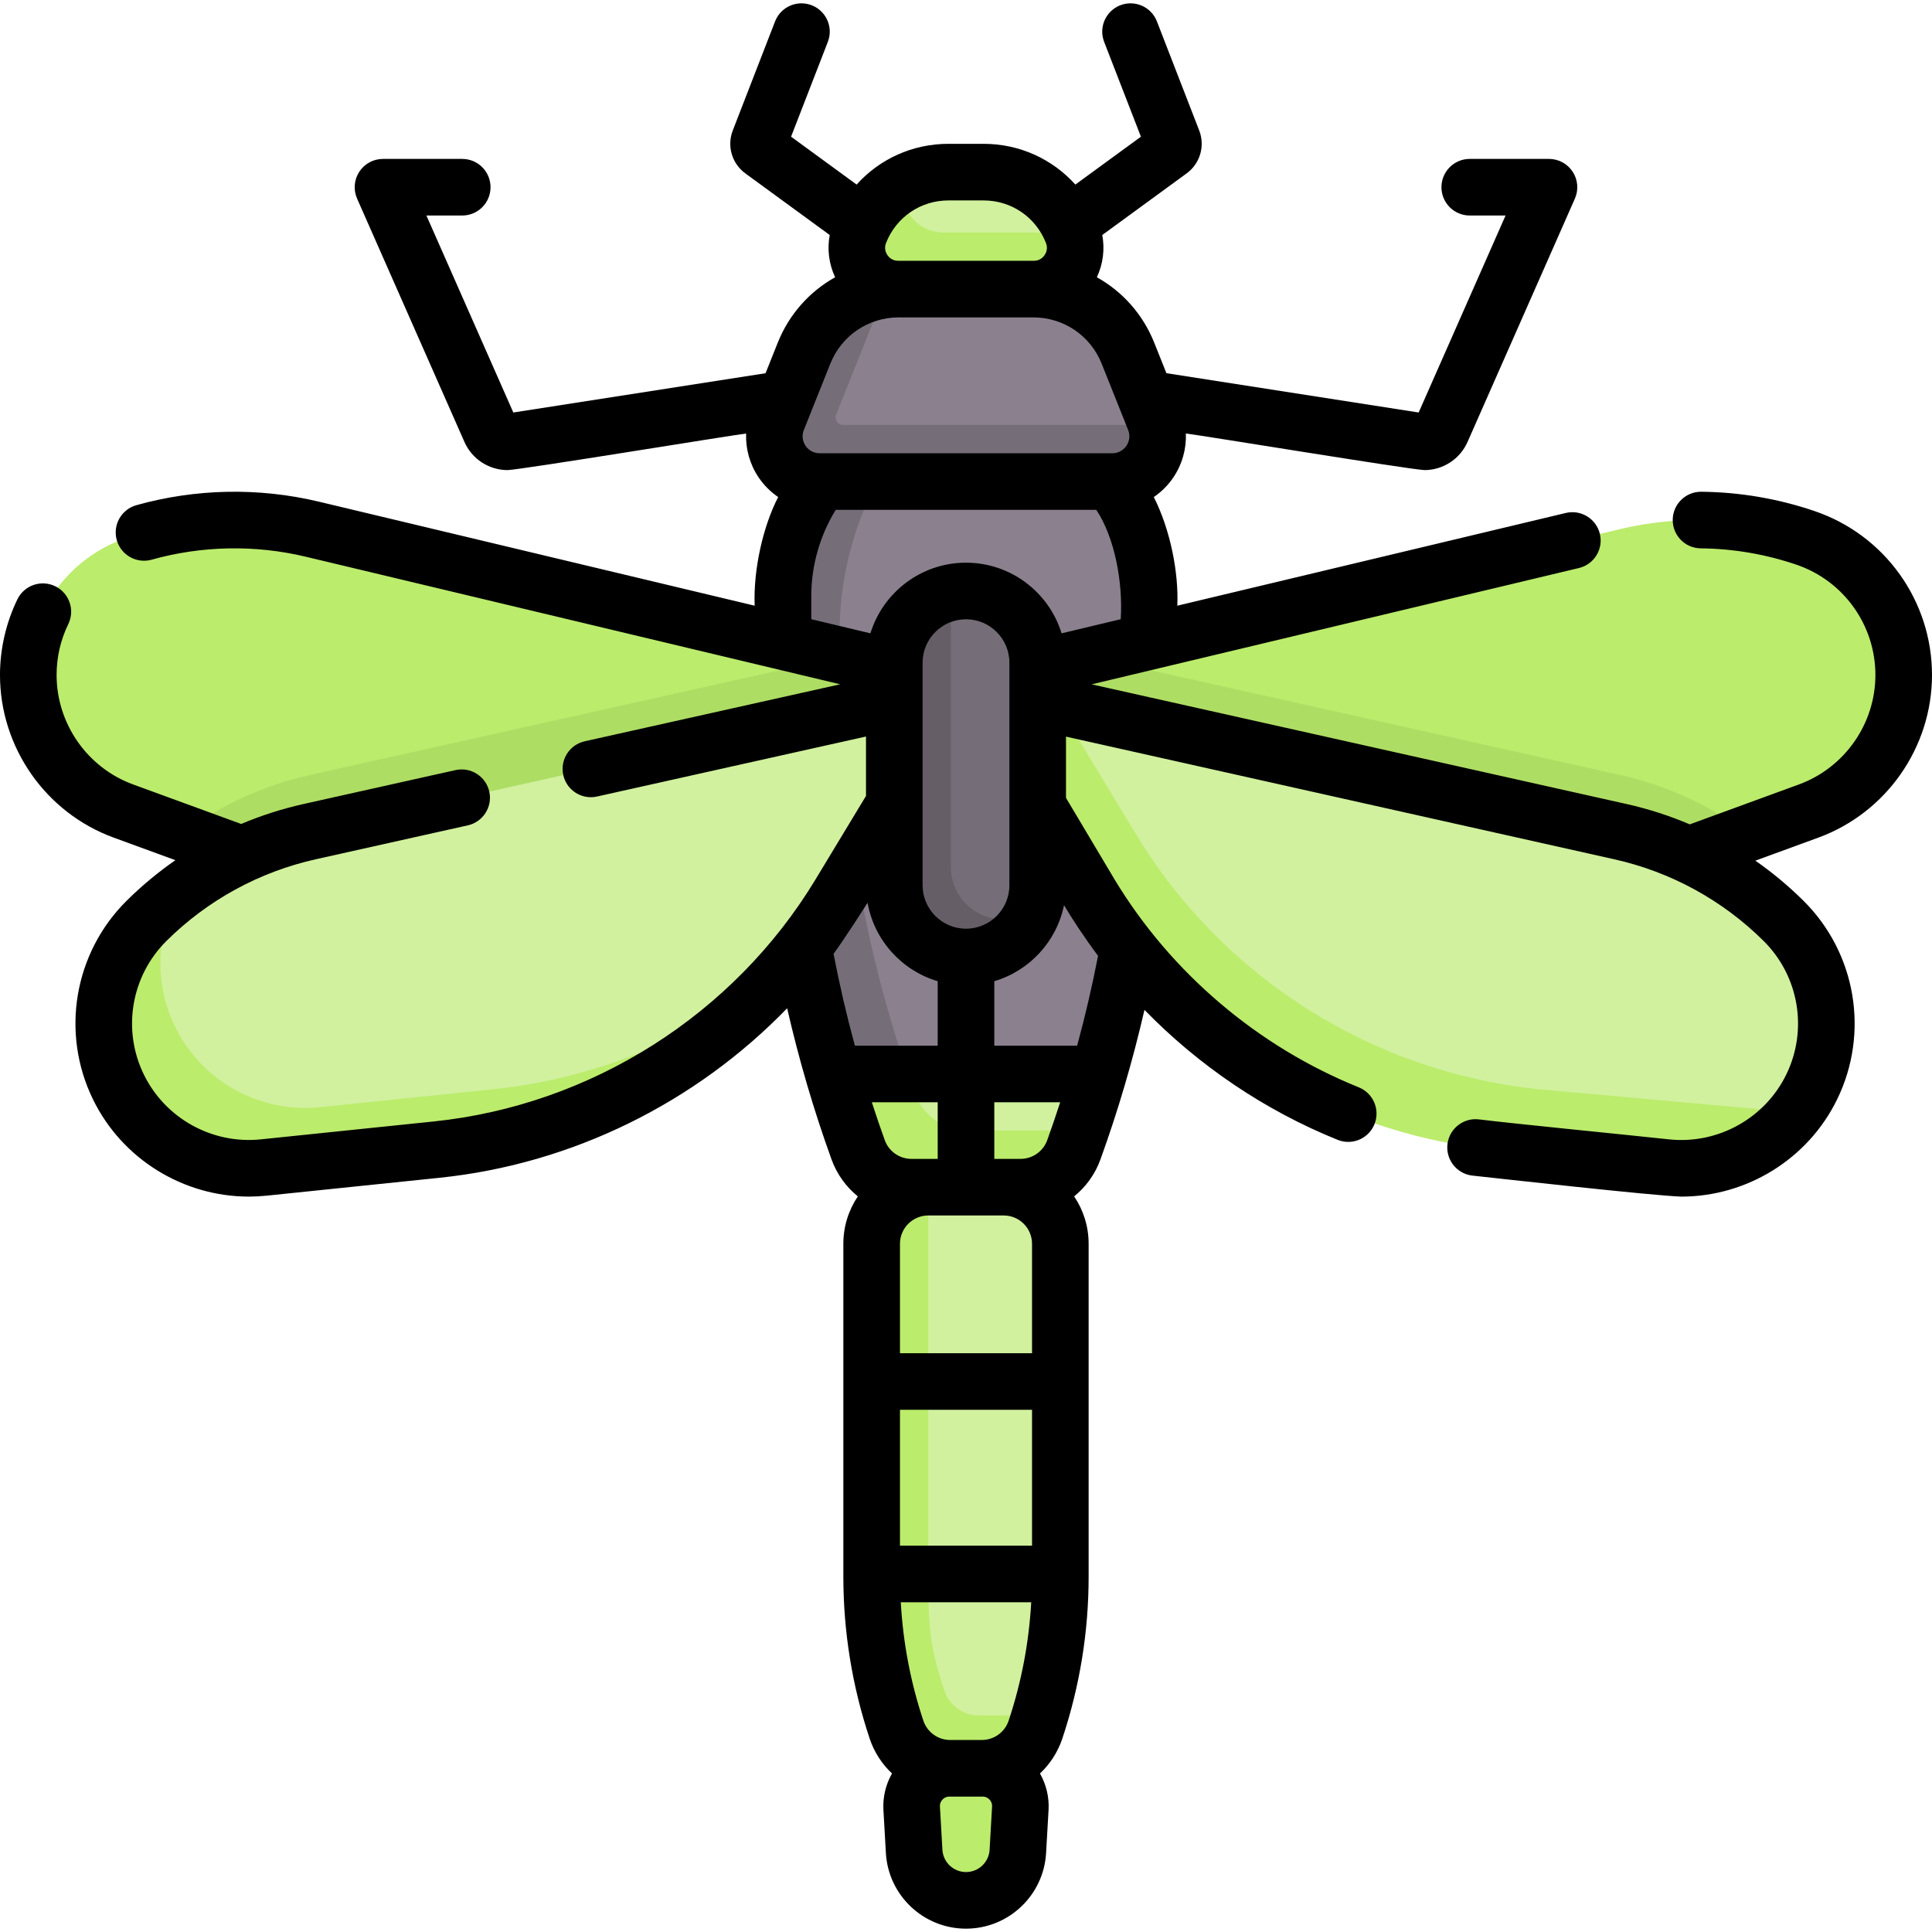 <svg id="Capa_1" enable-background="new 0 0 512 512" height="512" viewBox="0 0 512 512" width="512" xmlns="http://www.w3.org/2000/svg"><g><g><g><path d="m227.058 288.616c-8.855-30.372-14.558-65.883-14.558-97.591l-1-33.109c0-10.911 3.506-21.533 10-30.3l34.5-4 38.5 4c6.494 8.767 10 19.39 10 30.3v33.109c0 31.708-4.51 63.218-13.365 93.591l-4.76 4z" fill="#8b818e"/><path d="m235.865 269.616c-8.855-30.372-13.365-61.883-13.365-93.591v-8.126c0-12.752 2.824-25.346 8.27-36.877l2.377-5.032-15.647 1.626c-6.494 8.767-10 19.389-10 30.3v33.109c0 31.708 4.51 63.218 13.365 93.591l9.497 4 10.263-4c-1.706-4.966-3.293-9.968-4.76-15z" fill="#756e78"/></g><g><path d="m266 314.615-10-3-10 3c-8.284 0-10 12.716-10 21v88.189c0 13.784-1.824 13.184 2.535 26.261 2.042 6.125 6.82 14.551 13.276 14.551h8.377c6.456 0 9.408 0 11.45-6.125.414-1.241 3.579-2.621 3.954-3.872 2.926-9.762 4.683-19.834 5.226-30.003l-4.202-7.784 4.383-7.216v-36l-2-7.5 2-7.5v-29c.001-8.285-6.715-15.001-14.999-15.001z" fill="#d1f19e"/><path d="m259.335 454.615c-4.117 0-7.769-2.649-9.056-6.559-3.612-10.976-4.279-15.445-4.279-30.252v-103.189c-8.284 0-15 6.716-15 15v29l3 7.5-3 7.5v36l1.574 7.258-1.382 7.743c.612 11.507 2.761 22.889 6.421 33.838 2.035 6.088 7.78 10.161 14.198 10.161l4.189 3 4.189-3c6.46 0 12.192-4.139 14.234-10.268.412-1.237.796-2.481 1.17-3.729z" fill="#bbec6c"/></g><g><path d="m291.135 284.616c-1.971 6.76-4.76 15-4.76 15l-2.503 1.996c-2.148 5.941-7.789 9.9-14.106 9.9l-26.239.104c-6.318 0-11.958-3.959-14.106-9.9 0 0-1.854-7.34-3.825-14.1l15.029-3h7.875l7.5 3 7.5-3z" fill="#d1f19e"/><path d="m256.527 299.615c-6.318 0-11.958-3.959-14.107-9.9-.613-1.696-1.211-3.396-1.796-5.1h-19.76c1.971 6.76 4.157 13.463 6.556 20.1 2.148 5.941 7.789 9.9 14.106 9.9h6.973l7.5-4 7.5 4h6.973c6.318 0 11.958-3.959 14.106-9.9.613-1.696 1.211-3.396 1.796-5.1z" fill="#bbec6c"/></g><path d="m251.588 468.615h8.825c5.747 0 10.312 4.833 9.984 10.57l-.654 11.451c-.416 7.285-6.445 12.979-13.742 12.979-7.297 0-13.325-5.694-13.742-12.979l-.654-11.451c-.329-5.737 4.236-10.57 9.983-10.57z" fill="#bbec6c"/><g><g><path d="m201.649 216.685c-37.368 24.14-95.506 18.701-137.287 3.422l-15.832.615-15.827-5.787c-15.136-5.535-25.203-19.935-25.203-36.051 0-16.438 10.466-31.051 26.029-36.343 15.859-5.392 32.92-6.191 49.213-2.303l140.85 33.604 4.173 7.774z" fill="#bbec6c"/><path d="m248.095 179.687-24.503-5.846-141.5 31.551c-12.184 2.717-23.609 7.959-33.562 15.33l27.441 10.034c41.781 15.278 88.31 10.069 125.678-14.072l39.508-25.522z" fill="#aedd64"/></g><g><path d="m310.351 216.685c37.368 24.14 95.591 19.552 137.372 4.274l15.415-.115 16.158-5.909c15.137-5.535 25.204-19.935 25.204-36.051 0-16.438-10.466-31.051-26.029-36.343-15.859-5.392-32.92-6.191-49.213-2.303l-141.091 33.661-7.591 7.717z" fill="#bbec6c"/><path d="m463.139 220.843c-9.993-7.436-21.479-12.72-33.731-15.452l-141.242-31.493-24.698 5.893 6.555 10.841 40.328 26.052c37.368 24.14 83.897 29.35 125.678 14.072z" fill="#aedd64"/></g><g><path d="m256 181.615-33.471 55.35c-3.257 5.387-6.852 10.509-10.739 15.354 0 0-34.535 40.469-99.216 46.767l-45.842 4.744c-16.036 1.66-30.924-17.851-30.924-17.851-7.209-14.765 2.894-37.106 2.894-37.106 2.671-2.648 5.654-9.961 8.618-12.235 10.234-7.853 22.091-13.419 34.773-16.246z" fill="#d1f19e"/><path d="m130.7 288.666-45.842 4.744c-16.036 1.66-31.403-6.865-38.471-21.341-5.59-11.45-5.04-24.675.932-35.431-2.964 2.274-5.795 4.735-8.466 7.383-11.673 11.571-14.675 29.283-7.466 44.048 7.068 14.476 22.434 23 38.471 21.341l45.842-4.744c38-3.933 72.52-22.965 96.091-52.347-22.181 20.244-50.512 33.182-81.091 36.347z" fill="#bbec6c"/></g><g><path d="m264.319 188.703 24.085 39.234c23.012 38.055 56.955 64.725 101.222 69.306l45.842 4.744c13.35 1.382 32.407 3.126 40.428-7.167 1.614-2.071 3.033-4.327 4.217-6.751 7.209-14.765 4.207-32.477-7.466-44.048-11.895-11.791-26.884-19.983-43.239-23.63l-148.854-33.19z" fill="#d1f19e"/><path d="m407.8 288.666c-44.267-4.581-83.818-29.646-106.83-67.7l-20.417-33.764-25.053-5.586 33.471 55.35c23.012 38.055 62.563 63.119 106.83 67.7l45.842 4.744c13.35 1.382 26.234-4.297 34.254-14.589z" fill="#bbec6c"/></g></g><g><path d="m255.5 250.107c-10.493 0-16.287-12.358-16.287-22.851l.17-43.234c0-9.121 4.044-25.143 12.616-26.981 1.29-.277 2.628-.426 4.001-.426 10.493 0 19 8.507 19 19v59c0 3.257-.821 6.322-2.265 9.001-3.208 5.953-17.235 6.491-17.235 6.491z" fill="#756e78"/><path d="m265.786 243.615c-7.614 0-13.786-6.172-13.786-13.786l-.001-72.788c-8.571 1.838-14.999 9.454-14.999 18.574v58.503c0 10.369 8.096 19.203 18.461 19.49 7.462.207 13.986-3.892 17.274-9.992z" fill="#665e66"/></g><g><path d="m268.862 75.295-28.713.046c-7.722 0-12.521-7.037-9.702-14.226l.596-1.008c2.216-5.652 8.216-11.404 8.216-11.404 3.632-1.981 7.766-3.088 12.087-3.088h9.31c10.391 0 19.719 6.354 23.512 16.029 2.819 7.189-7.584 13.651-15.306 13.651z" fill="#d1f19e"/><path d="m284.168 61.644-15.423-.028h-18.713c-6.989 0-11.976-6.374-10.774-12.912-5.104 2.783-9.214 7.298-11.43 12.95-2.819 7.189 2.481 14.962 10.204 14.962l17.308 5.492 18.627-5.492c7.723-.001 13.02-7.783 10.201-14.972-.005-.013.005.013 0 0z" fill="#bbec6c"/></g><g><path d="m286.872 125.99-66.638-.733c-8.486 0-14.291-8.568-11.145-16.449l2.464-6.019c3.674-9.202 13.569-24.74 23.227-25.953 1.11-.139 2.235-.22 3.374-.22h35.693c11.047 0 20.98 6.73 25.076 16.989l7.011 17.562c.192.481.35.965.476 1.449 1.95 7.446-11.569 13.374-19.538 13.374z" fill="#8b818e"/><path d="m221.594 109.874 13.185-33.039c-9.657 1.214-18.028 7.568-21.702 16.77l-7.011 17.562c-3.146 7.881 2.659 16.449 11.145 16.449h77.577c7.968 0 13.571-7.554 11.621-15h-82.958c-1.413-.001-2.381-1.429-1.857-2.742z" fill="#756e78"/></g></g><path d="m512 178.884c0-19.657-12.504-37.116-31.115-43.443-9.688-3.294-19.787-5.018-30.019-5.123-.026 0-.053 0-.079 0-4.105 0-7.455 3.308-7.498 7.423-.042 4.142 3.28 7.534 7.423 7.577 8.639.089 17.166 1.544 25.345 4.324 12.526 4.258 20.943 16.01 20.943 29.242 0 12.915-8.149 24.572-20.279 29.007l-28.912 10.573c-5.386-2.291-10.991-4.104-16.763-5.391l-141.752-31.715 129.139-30.825c4.029-.962 6.516-5.007 5.554-9.036-.962-4.028-5.006-6.515-9.036-5.554l-102.951 24.573c.387-8.707-1.82-20.065-6.228-28.792 2.001-1.365 3.76-3.105 5.159-5.171 2.363-3.487 3.491-7.58 3.336-11.67 4.837.591 57.809 9.315 63.205 9.7 4.887 0 9.421-2.88 11.439-7.455l28.45-64.486c1.022-2.319.805-4.999-.579-7.123-1.385-2.124-3.748-3.404-6.283-3.404h-21c-4.143 0-7.5 3.357-7.5 7.5s3.357 7.5 7.5 7.5h9.493l-23.03 52.203-66.85-10.418-3.224-8.076c-3.019-7.563-8.451-13.58-15.207-17.346 1.638-3.496 2.14-7.411 1.434-11.198l22.376-16.342c3.542-2.588 4.908-7.252 3.321-11.34l-11.215-28.923c-1.497-3.861-5.84-5.778-9.704-4.28-3.861 1.497-5.778 5.842-4.28 9.704l9.743 25.128-17.373 12.688c-6.076-6.766-14.802-10.799-24.327-10.799h-9.311c-9.526 0-18.251 4.033-24.327 10.799l-17.373-12.688 9.743-25.128c1.498-3.862-.419-8.207-4.28-9.704-3.865-1.498-8.207.419-9.704 4.28l-11.216 28.923c-1.587 4.089-.221 8.753 3.322 11.342l22.375 16.341c-.705 3.786-.203 7.702 1.434 11.198-6.756 3.766-12.188 9.783-15.207 17.346l-3.228 8.085-66.847 10.409-23.031-52.203h9.494c4.143 0 7.5-3.357 7.5-7.5s-3.357-7.5-7.5-7.5h-21c-2.535 0-4.898 1.28-6.283 3.404-1.384 2.124-1.602 4.804-.579 7.123l28.45 64.485c2.019 4.577 6.553 7.456 11.439 7.456 3.744-.122 60.044-9.365 63.204-9.69-.152 4.087.976 8.176 3.337 11.66 1.4 2.065 3.159 3.806 5.159 5.171-3.975 7.695-6.603 19.1-6.228 28.792l-115.517-27.575c-15.891-3.793-32.605-3.467-48.337.938-3.988 1.117-6.316 5.257-5.2 9.245 1.117 3.988 5.251 6.312 9.245 5.2 13.284-3.721 27.395-3.993 40.811-.794l141.661 33.815-67.698 15.103c-4.043.902-6.589 4.91-5.688 8.953.779 3.493 3.878 5.869 7.313 5.869.541 0 1.09-.06 1.64-.182l71.271-15.9v15.747l-13.389 22.147c-21.67 35.836-59.496 59.807-101.184 64.121l-45.842 4.744c-12.855 1.327-25.295-5.569-30.959-17.172-5.801-11.88-3.387-26.119 6.007-35.431 10.905-10.811 24.596-18.292 39.592-21.636l40.253-8.98c4.043-.902 6.589-4.911 5.688-8.953-.902-4.044-4.915-6.585-8.953-5.688l-40.252 8.98c-5.693 1.269-11.224 3.048-16.541 5.293l-28.642-10.473c-12.129-4.432-20.278-16.089-20.278-29.004 0-4.72 1.044-9.261 3.104-13.497 1.812-3.726.26-8.213-3.466-10.024-3.729-1.813-8.214-.258-10.024 3.466-3.018 6.207-4.614 13.142-4.614 20.055 0 19.188 12.107 36.506 30.127 43.095l16.353 5.98c-4.584 3.182-8.904 6.769-12.906 10.737-13.961 13.84-17.548 35.004-8.925 52.664 7.722 15.818 23.92 25.753 41.289 25.753 1.556 0 3.123-.079 4.693-.242l45.842-4.744c35.18-3.64 67.878-19.885 92.132-44.927 3.106 13.577 7.04 27.001 11.763 40.067 1.417 3.92 3.867 7.27 6.972 9.792-2.423 3.589-3.84 7.911-3.84 12.558v88.188c0 14.616 2.344 29.059 6.966 42.927 1.207 3.622 3.277 6.765 5.924 9.259-1.645 2.906-2.466 6.25-2.273 9.624l.653 11.451c.643 11.243 9.968 20.051 21.229 20.051s20.587-8.808 21.229-20.051l.654-11.45c.193-3.375-.629-6.719-2.273-9.625 2.647-2.494 4.717-5.637 5.925-9.26 4.622-13.867 6.966-28.31 6.966-42.926v-88.188c0-4.647-1.416-8.969-3.84-12.558 3.105-2.522 5.555-5.872 6.971-9.792 4.674-12.924 8.574-26.205 11.665-39.637 14.446 14.824 31.932 26.667 51.193 34.438.919.371 1.869.547 2.803.547 2.969 0 5.779-1.774 6.958-4.696 1.55-3.841-.308-8.211-4.149-9.761-26.792-10.81-49.774-30.367-64.687-55.027l-12.915-21.69v-16.23l145.275 32.503c14.995 3.344 28.686 10.825 39.591 21.636 9.394 9.312 11.808 23.551 6.007 35.432-5.665 11.601-18.111 18.499-30.959 17.171-9.991-1.084-42.206-4.259-50.344-5.287-4.094-.566-7.889 2.301-8.455 6.404s2.301 7.889 6.404 8.455c7.235.78 47.877 5.339 55.543 5.59 17.368 0 33.567-9.936 41.289-25.752 8.623-17.661 5.036-38.825-8.925-52.665-3.953-3.919-8.217-7.463-12.738-10.616l16.683-6.101c18.023-6.591 30.13-23.91 30.13-43.097zm-273.968-109.769c-1.591 0-2.475-.946-2.859-1.511s-.943-1.731-.362-3.213c2.687-6.851 9.177-11.276 16.534-11.276h9.311c7.357 0 13.848 4.426 16.534 11.276.581 1.481.022 2.648-.362 3.213s-1.269 1.511-2.859 1.511zm.121 15h35.693c8.025 0 15.134 4.816 18.109 12.27l7.011 17.562c.799 2.001-.051 3.6-.453 4.193s-1.571 1.976-3.726 1.976c-.49 0-76.914 0-77.576 0-2.154 0-3.323-1.382-3.726-1.976s-1.252-2.192-.453-4.193l7.011-17.562c2.977-7.453 10.085-12.27 18.11-12.27zm-23.153 73.801c0-8.015 2.28-15.983 6.475-22.801h69.051c4.897 7.332 7.104 19.306 6.475 28.982l-15.667 3.74c-3.331-10.828-13.427-18.721-25.333-18.721s-22.002 7.893-25.333 18.721l-15.668-3.74zm41 88.199c-6.341 0-11.5-5.159-11.5-11.5v-59c0-6.341 5.159-11.5 11.5-11.5s11.5 5.159 11.5 11.5v59c0 6.341-5.159 11.5-11.5 11.5zm-26.086-6.868c1.759 9.93 9.06 17.964 18.586 20.781v17.088h-21.948c-2.197-8.049-4.079-16.182-5.651-24.351 2.861-3.829 9.013-13.518 9.013-13.518zm40.559 67.868h-6.973v-15h17.457c-1.095 3.37-2.229 6.726-3.431 10.051-1.07 2.96-3.905 4.949-7.053 4.949zm-10.285 154h-8.377c-3.233 0-6.093-2.061-7.115-5.128-3.391-10.176-5.381-20.701-5.981-31.372h34.57c-.601 10.671-2.59 21.196-5.981 31.371-1.023 3.069-3.882 5.129-7.116 5.129zm-21.688-51.5v-36h35v36zm35-51h-35v-29c0-4.136 3.364-7.5 7.5-7.5h20c4.136 0 7.5 3.364 7.5 7.5zm-25-51.5h-6.973c-3.148 0-5.983-1.989-7.053-4.949-1.202-3.325-2.335-6.681-3.43-10.051h17.456zm11.912 169c.938 0 1.541.491 1.817.783.276.293.731.923.679 1.859l-.655 11.451c-.188 3.312-2.936 5.906-6.253 5.906s-6.064-2.595-6.254-5.906l-.654-11.452c-.053-.936.402-1.565.679-1.858.276-.292.88-.783 1.817-.783zm30.581-222.805c-1.551 7.986-3.395 15.936-5.543 23.805h-21.95v-17.088c9.325-2.757 16.525-10.512 18.474-20.153 2.132 3.603 5.255 8.391 9.019 13.436z"/></g></svg>